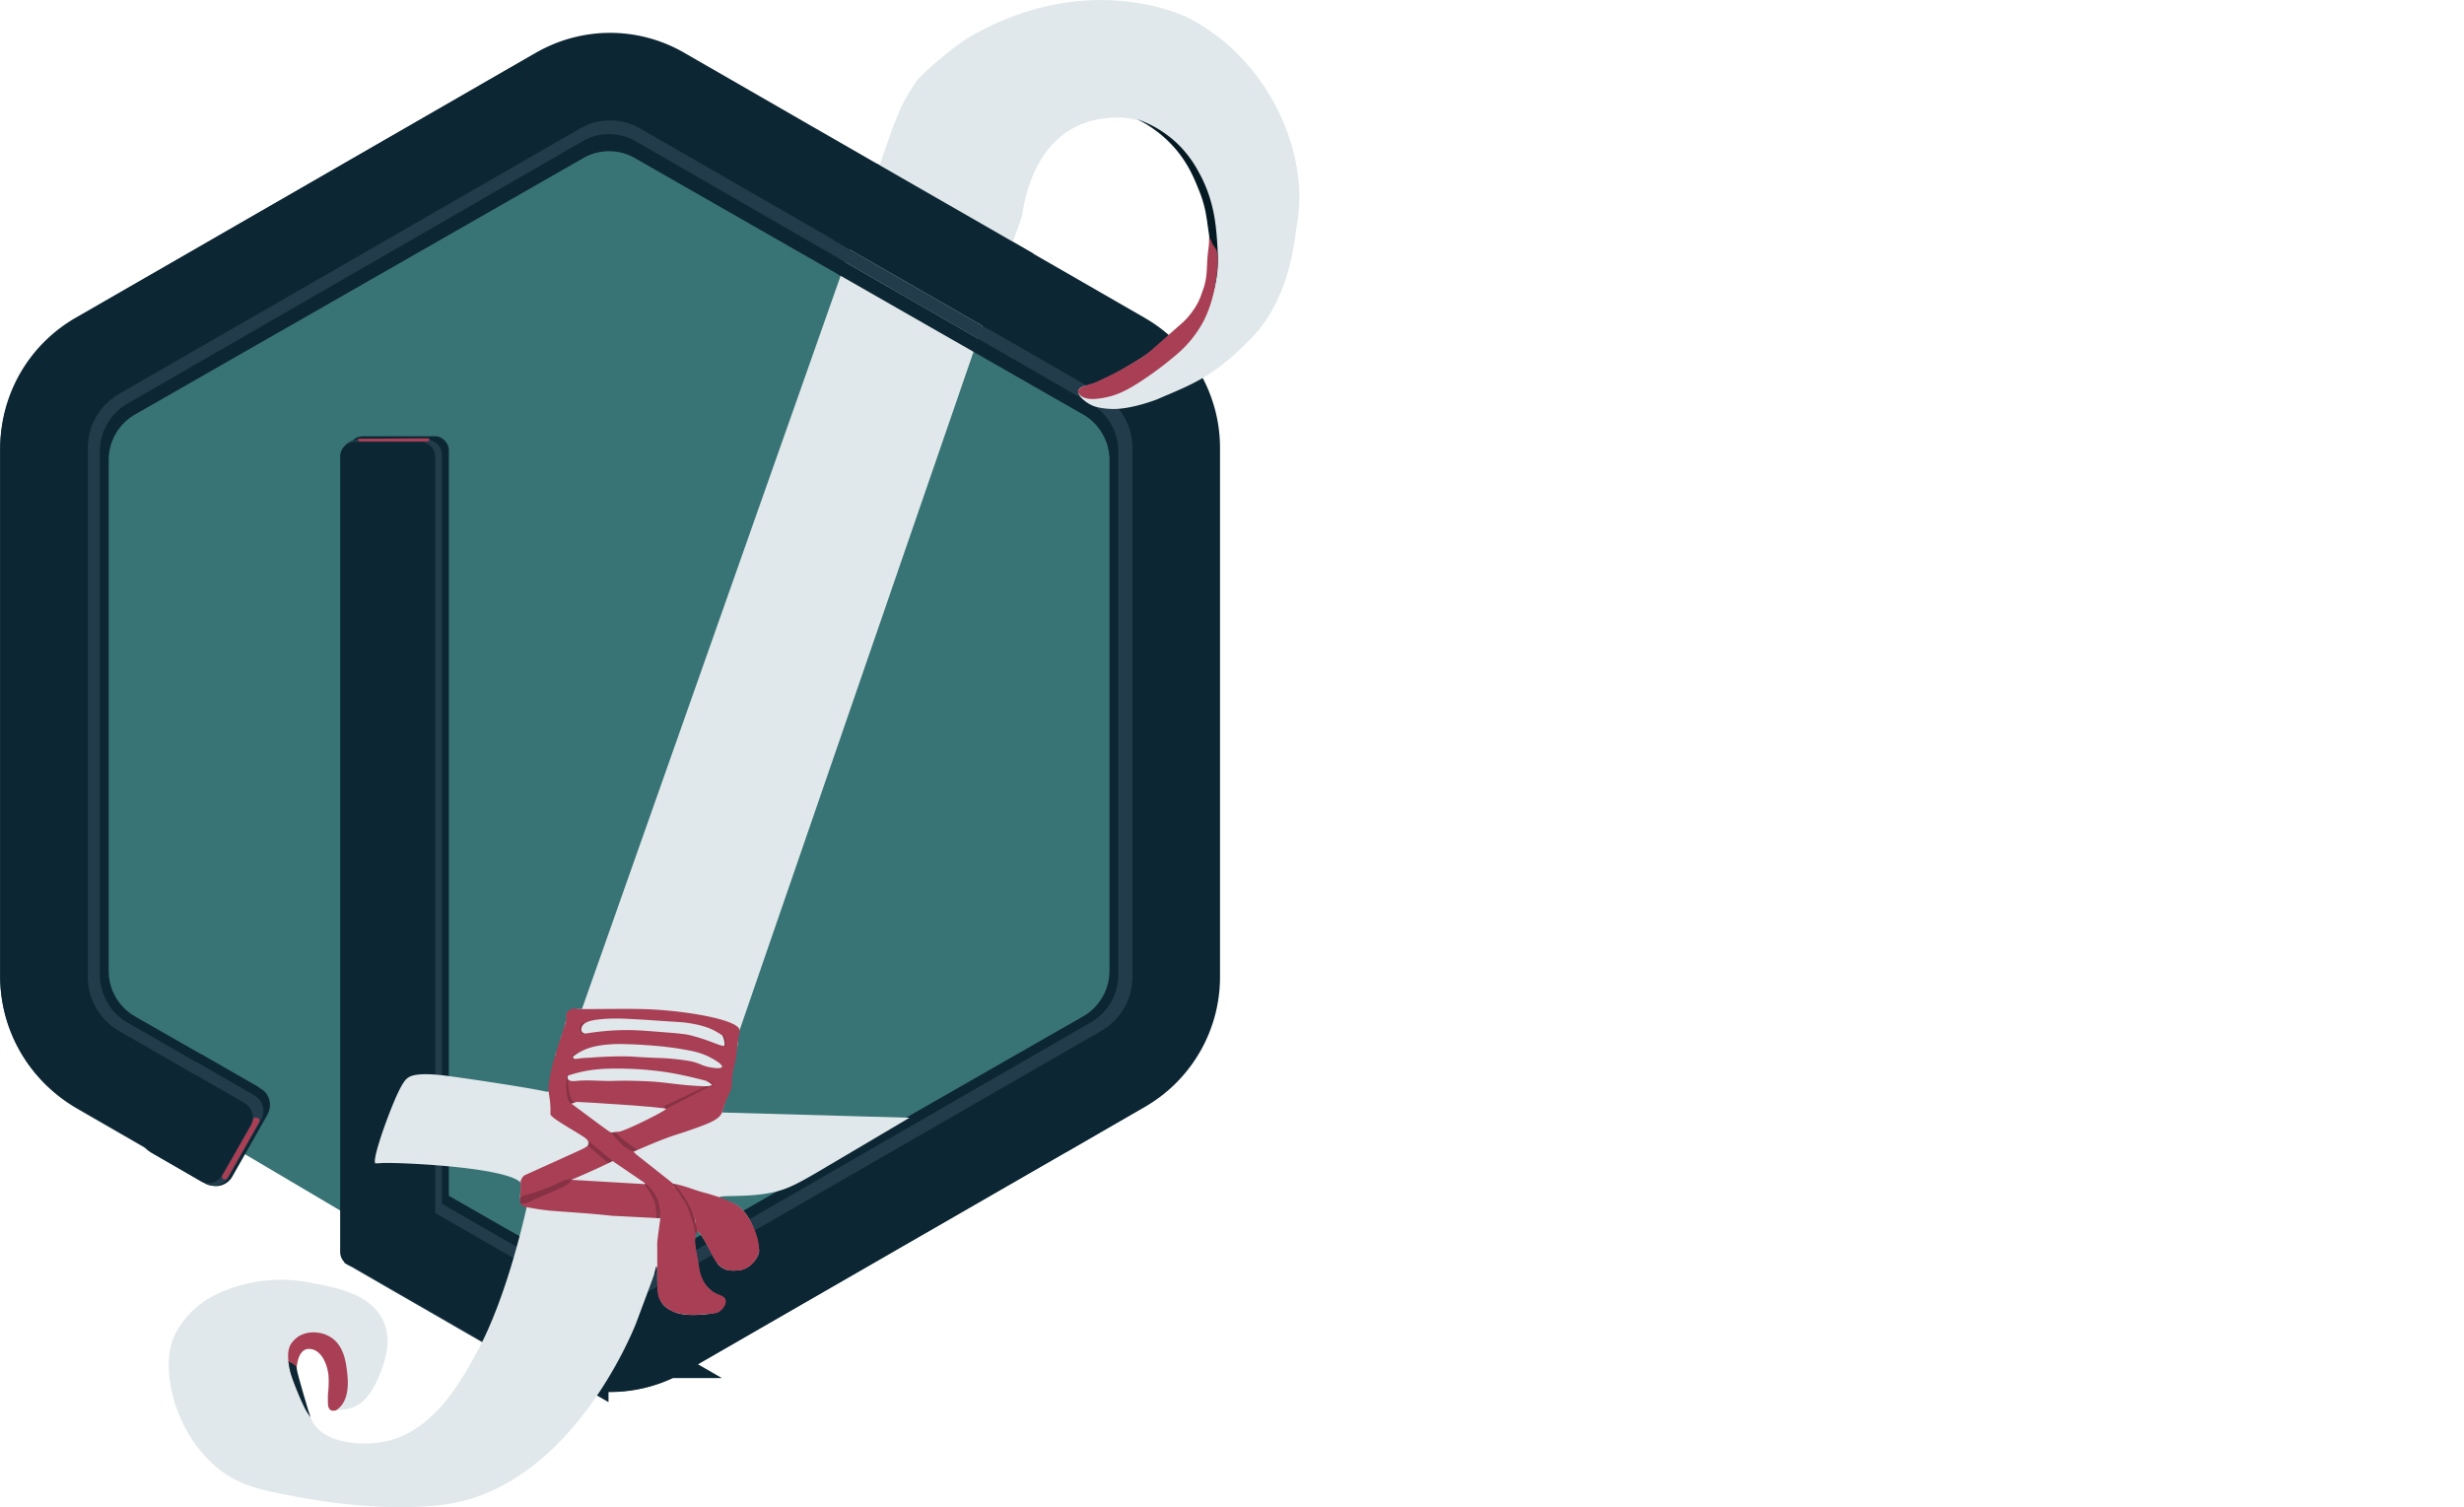 <svg id="a1a9bf61-fe49-41b7-8d9f-2d6b01f1026f" data-name="Слой 2" xmlns="http://www.w3.org/2000/svg" viewBox="0 0 1406.69 860.37"><defs><style>.a8cfe906-ddb5-413a-8514-4d69e8b4a7d8{fill:#387375;}.aae993dc-ce90-455c-b93a-2c11643ca6cd,.aeea1876-02ab-4fb9-915c-5fb13abbaf89,.fb2a4486-a3fb-4b1c-ac6b-2c40d8c63240{fill:none;stroke-miterlimit:10;}.aae993dc-ce90-455c-b93a-2c11643ca6cd,.fb2a4486-a3fb-4b1c-ac6b-2c40d8c63240{stroke:#0c2633;}.aae993dc-ce90-455c-b93a-2c11643ca6cd,.aeea1876-02ab-4fb9-915c-5fb13abbaf89{stroke-width:57px;}.ba1d86f0-64a4-4064-904a-e77f7ee18f3d{fill:#0c2633;}.aeea1876-02ab-4fb9-915c-5fb13abbaf89{stroke:#223c4b;}.bae8ca5a-d1de-4559-9108-2c1817ff2e4f{fill:#223c4b;}.fb2a4486-a3fb-4b1c-ac6b-2c40d8c63240{stroke-width:50px;}.ae509a6a-f5e3-4bc4-b9e6-cf065d22999a{fill:#e0e8eb;}.b7ae1f7c-40a6-4598-b75c-1ff10d78ae18{fill:#a93f55;}.ab04ef8e-c478-42ce-b51b-bea0b6a454b9{fill:#051923;}.b4eaad91-3e8f-4e59-bcae-e3ddbbb3aaa4{opacity:0.2;}.fcb6b0e6-1f9a-446c-8897-79febb4ec076{fill:#863346;}</style></defs><polygon class="a8cfe906-ddb5-413a-8514-4d69e8b4a7d8" points="36.78 223.52 36.78 598.02 353.57 785.27 670.36 598.02 670.36 223.52 353.57 36.27 36.78 223.52"/><path class="aae993dc-ce90-455c-b93a-2c11643ca6cd" d="M212.89,690.73l106,60.61a58.08,58.08,0,0,0,57.73,0L632.5,605a58.48,58.48,0,0,0,29.4-50.78V262.66a58.48,58.48,0,0,0-29.4-50.77L376.58,65.5a58.13,58.13,0,0,0-57.73,0L62.93,211.89a58.48,58.48,0,0,0-29.4,50.77V554.18A58.48,58.48,0,0,0,62.93,605l70.74,40.46"/><path class="ba1d86f0-64a4-4064-904a-e77f7ee18f3d" d="M118.11,675.84,85.37,656.9c-5.06-2.92-6.7-9.63-3.66-15L101.51,607a10.76,10.76,0,0,1,14.66-4.39l32.74,18.94c5.06,2.92,6.69,9.63,3.66,15l-19.81,34.91A10.76,10.76,0,0,1,118.11,675.84Z"/><rect class="ba1d86f0-64a4-4064-904a-e77f7ee18f3d" x="199.25" y="249.07" width="57" height="443.24" rx="7.7"/><path class="aeea1876-02ab-4fb9-915c-5fb13abbaf89" d="M210.73,696.15,318.4,758.22a58.68,58.68,0,0,0,58.65,0l260-149.9a60,60,0,0,0,29.88-52V257.82a60,60,0,0,0-29.88-52l-260-149.9a58.63,58.63,0,0,0-58.65,0l-260,149.9a60,60,0,0,0-29.88,52V556.33a60,60,0,0,0,29.88,52l71.87,41.43"/><path class="bae8ca5a-d1de-4559-9108-2c1817ff2e4f" d="M116.83,675.57,85.31,657.34a10.33,10.33,0,0,1-3.74-14.05l18.28-32.24a10.15,10.15,0,0,1,13.9-3.86l31.52,18.23A10.35,10.35,0,0,1,149,639.47l-18.29,32.24A10.13,10.13,0,0,1,116.83,675.57Z"/><path class="bae8ca5a-d1de-4559-9108-2c1817ff2e4f" d="M195.25,685.89V259.49a8.62,8.62,0,0,1,8.81-8.42H243.5a8.62,8.62,0,0,1,8.81,8.42V711.57A8.61,8.61,0,0,1,243.5,720H204.06a8.61,8.61,0,0,1-8.81-8.41V685.89"/><path class="ba1d86f0-64a4-4064-904a-e77f7ee18f3d" d="M114.59,674.28l-27.76-16a9.11,9.11,0,0,1-3.27-12.4l16.18-28.54A9,9,0,0,1,112,613.86l27.75,16A9.13,9.13,0,0,1,143,642.32l-16.18,28.53A8.94,8.94,0,0,1,114.59,674.28Z"/><path class="fb2a4486-a3fb-4b1c-ac6b-2c40d8c63240" d="M209.64,699l109,62.75a59.4,59.4,0,0,0,59.37,0L641.25,610.18a60.61,60.61,0,0,0,30.25-52.56V255.82a60.64,60.64,0,0,0-30.25-52.57L378,51.71a59.4,59.4,0,0,0-59.37,0L55.39,203.25a60.63,60.63,0,0,0-30.24,52.57v301.8a60.6,60.6,0,0,0,30.24,52.56l72.76,41.89"/><path class="ba1d86f0-64a4-4064-904a-e77f7ee18f3d" d="M194.19,688.85V260.73a8.42,8.42,0,0,1,8.37-8.45h37.49a8.41,8.41,0,0,1,8.36,8.45v453.9a8.4,8.4,0,0,1-8.36,8.45H202.56a8.41,8.41,0,0,1-8.37-8.45V688.85"/><path class="ae509a6a-f5e3-4bc4-b9e6-cf065d22999a" d="M188.25,804.07a8.75,8.75,0,0,0,3.67,1,25.28,25.28,0,0,0,2.76-.17l1.5-.18.81-.13a22.2,22.2,0,0,0,7.45-2.6c7-4,11.81-15.88,11.81-15.88,3.15-8,7.66-19.54,3-31-6.71-16.53-27.86-20.25-43-23a85.84,85.84,0,0,0-45.12,3.62c-5.89,2.23-15.51,6-23.88,15.38a54.88,54.88,0,0,0-7,10c-9.72,18.61-1.08,56.44,24,77,12.62,10.35,25.26,12.79,50,17.25,17.66,3.18,49.72,7.14,78,3.75,75-9,111-104,111-104s9-24,10-27c.6-1.78,1.19-5.32,1.57-5.19a.21.21,0,0,1,.1.12c.21.48.33,2.45.33,7.07,0,13,3,16,10,19s22,1,24,0,7-6,3-8-12-8-13-14-4-21-2-24,11,17,13,19,5,4,12,3,12-9,11-12-3-23-17-27c-3.15-.9-5.67-1.69-5.61-2.4.15-1.64,14.59,0,28.61-2.6,10.76-2,16.95-5.71,36-17,10-5.9,22.8-13.49,44-26l-107-3,2-7s-1,0,1-3a10.78,10.78,0,0,0,2-7c0-2,1-5,1-7s2-7,1-8,2-3,2-9,0-3,1-6,140-406,140-406,20-55,21-58,5-57,55-57,69,86.29,37,117.65c-4.77,4.67-9.52,9.43-13,12.17-9.47,7.34-32.59,21.48-42,23.18-2.74.5-4.12,1.5-4.56,2.71-1,2.8,4.46,7.69,9.56,9.29a32,32,0,0,0,5,1,45.71,45.71,0,0,0,6,.36c10.48-.11,24-5.36,24-5.36,21-9,33-13,55-36s24-58,25-63c7.85-39.24-14.16-94.39-62-119,0,0-55-28.31-123,10-9.74,5.49-25.61,19-31,25C522,47.6,516.13,57.25,514,62.24c-2.53,6.09-4.39,10.64-4.79,11.83-3.93,11.62-76.5,217.31-177,502a15.52,15.52,0,0,0-7,1,2.93,2.93,0,0,0-1.08.68c-1.36,1.52-.08,4.48-.92,5.32-1,1-1,6-2,7s-2,7-2,9-2,1-2,3,0,10-1,10-3,4-2,8c.37,1.48.2,2.27-.22,2.69-.76.75-2.26.43-2.78.31-10.88-2.42-47.87-7.87-57-9-15.84-2-19.71.2-21,1-1.76,1.1-4.65,3.36-13,26,0,0-8.19,22.22-5.76,23.12h0c.54-.06,1.12-.11,1.74-.13.35,0,.68,0,1,0,2.32-.81,70.49,1.49,80,11,1,1-1,9,0,11a6.5,6.5,0,0,0,2.21,2.08,12.71,12.71,0,0,1,1.06.88,1.3,1.3,0,0,1,.25.28.33.33,0,0,1-.09.31c-.29.45-10.45,49.64-28.43,82.45-9.05,16.52-25,45.66-53,51-9.6,1.84-29.6,2.27-39-8.79-2.19-2.58-3-5.45-4-8.21-5.06-13.49-9.82-22.36-6.34-30,.37-.8,2.53-5.54,6.34-6,4-.47,7.32,4,8,5,4.15,5.92,3.34,14.44,3,18-.17,1.86-1,9.06,1,11a4.77,4.77,0,0,0,1.67,1l2.91-.11"/><path class="b7ae1f7c-40a6-4598-b75c-1ff10d78ae18" d="M177.25,809.07c-.79-1.32-18.29-31-11-42a15.85,15.85,0,0,1,4-4c5.34-3.48,12.91-3,18,0,8.16,4.75,9.32,14.72,10,21,.36,3.32,1.59,14.53-5,20a10.89,10.89,0,0,1-1.33,1s-4.67,2-4.67-4v-5s1-8,0-13-4-13-11-13-7.49,12.83-6.74,17.42S177.25,809.07,177.25,809.07Z"/><path class="ab04ef8e-c478-42ce-b51b-bea0b6a454b9" d="M689.25,173.07c2.71,0,4.7-11.31,5-13a68,68,0,0,0,1-15c-.73-14.49-1.53-30.16-11-47a64.55,64.55,0,0,0-12-16,63.13,63.13,0,0,0-23-14,69.31,69.31,0,0,1,21,16c8,9,11.53,17.86,14,24a67.68,67.68,0,0,1,4,13c.28,1.5.72,4.18,1,6l0,.27c.53,3.4.9,6.28,1,6.73.28,2.25.25,5.46,0,13-.41,12.76-.69,15.56-2,17a7.12,7.12,0,0,0-2,4,4.62,4.62,0,0,0,0,1C686.46,171,688.09,173.08,689.25,173.07Z"/><path class="b7ae1f7c-40a6-4598-b75c-1ff10d78ae18" d="M689.25,174.07c1.4-7.61,1.43-9.88,1-10s-.77.8-2,1c-.7.12-.89.11-1,0a1,1,0,0,1,0-1c-.23.75-.56,1.79-1,3a47.31,47.31,0,0,1-2,5,35.85,35.85,0,0,1-3,5,40.38,40.38,0,0,1-6,7c-7,6.19-12.75,11.26-17,15a58,58,0,0,1-6.11,4.83c-1.29.89-3.17,2-6.89,4.17-3.38,2-5.12,3-7,4-2.34,1.25-4.09,2.09-6,3-5.36,2.57-8,3.86-9,4a41.14,41.14,0,0,0-6,2l-1,1-1,1a5.89,5.89,0,0,0,1,2c3,3.87,10.43,2.64,14,2,7.49-1.33,13.58-4.43,22-10a197.63,197.63,0,0,0,21-16,65.07,65.07,0,0,0,9-10,63.79,63.79,0,0,0,5-8,64.61,64.61,0,0,0,3-7,66.77,66.77,0,0,0,2.1-6.89c2-7.89,3.67-19.81,2.33-25.67-.42-1.83-2.07-3.08-2.74-4.83-.13-.36-1-3-1.6-2.65-.18.1-.08.62-.09.8,0,.36,0,.72,0,1.08,0,.72-.08,1.43-.15,2.15-.12,1.26-.3,2.53-.44,3.79s-.29,2.75-.38,4.13c-.27,4-.26,8.09-1,12.05-.35,1.78-.82,3.51-.82,3.51l-.16.53c-.41,1.39-.77,2.36-1,3-.13.38-.3.86-.49,1.43s-.4,1.22-.51,1.57"/><path class="ba1d86f0-64a4-4064-904a-e77f7ee18f3d" d="M164.67,777.22c3.68,1.89,4.86,2.7,4.78,4.33s7.46,26.94,7.8,27.52h0s-1.63-2.36-1.72-2.48c-1.95-2.83-4.54-9.17-6.16-13.23-2.2-5.55-3.69-9.54-4.1-12.22l-.53-3.38h0"/><path class="b7ae1f7c-40a6-4598-b75c-1ff10d78ae18" d="M421.25,595.07c.76-5.43,1.07-6.14,1-6.74,0,0,0-.13,0-.26-1-6.26-31-10-31-10a228.74,228.74,0,0,0-24-2c-9.36-.24-25.08,0-32,0h-3c-3.68-.11-4.55-.63-6,0-.34.15-2.66,1.16-3,3-.15.86.18,1.42,0,3a9.75,9.75,0,0,1-.39,1.66c-.45,1.74-1,3.38-2.61,8.34-.94,3-2,6.18-3,9.82a107.07,107.07,0,0,0-3,11.18c-.84,4.67-1.26,7-1,10,.28,3.17,1.13,6,1,11.53,0,1.45,0,1.22,0,1.47,0,2,13,9,19,13s1,6-1,7c-1.68.84-23.8,10.85-30.85,14l-2.15,1-1,1-1,2c0,.48,0,1.17,0,2-.05,7.3-.64,8.31,0,9,1.76,1.9,8.85-2.53,18-7,6.82-3.32,4-1.39,19-8s14.08-6.9,26-12c10.23-4.37,15.33-6.59,22-9,5.25-1.89,3.93-1.19,12-4,12.49-4.34,16.31-6.24,18-10,.67-1.47.52-2.16,2-6,1.58-4.07,2.22-4.52,3-7,1-3.2.24-3.44,1-9,.62-4.56,1.13-4.35,2-10C420.72,600,420.61,599.73,421.25,595.07Z"/><path class="b7ae1f7c-40a6-4598-b75c-1ff10d78ae18" d="M387.25,678.07c3,4,10,8,10,24l-.23,2-18.77-6-10.11-21.54,1.11-1.46,18,3"/><path class="b7ae1f7c-40a6-4598-b75c-1ff10d78ae18" d="M377,695.52l-7.86-19.45-42.84-2.52a1.25,1.25,0,0,0-1.06-.48,1.19,1.19,0,0,0-1,1c-.23,0-.58,0-1,0a9.46,9.46,0,0,0-5,2c-1.56,1.16-6.74,3.2-21,7a4.33,4.33,0,0,0,0,4,4.23,4.23,0,0,0,3,2c5,1,9.39,1.61,13,2,1.8.2,2.3.22,13,1,8.61.63,10.56.79,13,1,4.23.38,7.7.75,10,1Z"/><path class="b7ae1f7c-40a6-4598-b75c-1ff10d78ae18" d="M387.25,678.07l-24-19-1.92-1.91L349,662.34l19.22,13.1.23.63"/><path class="b7ae1f7c-40a6-4598-b75c-1ff10d78ae18" d="M396.25,706.07l.91-3.24s.31-.23.2,0,.06,0,.32.08a3.63,3.63,0,0,1,2,1.34c2.17,2.75,6.6,11.82,6.6,11.82a27.32,27.32,0,0,0,4,6l1,1h0a5.92,5.92,0,0,0,1.39.89,15,15,0,0,0,2.61,1.11,11.13,11.13,0,0,0,3.5.27,26.59,26.59,0,0,0,4.5-.27,13,13,0,0,0,6.61-4L430,721a17,17,0,0,0,3.07-5.21c1.49-4.22-2.06-17.25-8.8-24.7a18.38,18.38,0,0,0-5-4l-1.45-.64c-2.25-1-4.08-1.78-5.55-2.36-1.8-.71-3.22-1.15-6-2-4.27-1.3-4.25-1.14-7-2-3.89-1.21-6.77-2.46-12-3.74-1.81-.45-2.81-.61-3-.26-.33.63,2.15,2.3,4,4,7.32,6.74,9.2,18,8.79,18.19h0C396.25,698.07,396.25,706.07,396.25,706.07Z"/><polygon class="b4eaad91-3e8f-4e59-bcae-e3ddbbb3aaa4" points="335.67 651.11 349.79 662.79 347.27 664.11 335.63 654.04 335.67 651.11"/><path class="b4eaad91-3e8f-4e59-bcae-e3ddbbb3aaa4" d="M348.94,646.46a59.79,59.79,0,0,0,5.61,6.48,19.42,19.42,0,0,0,7.17,4.56l2.06-.94-2.72-2.19a64.26,64.26,0,0,1-10-8.22Z"/><path class="b4eaad91-3e8f-4e59-bcae-e3ddbbb3aaa4" d="M324.42,675.73a23.22,23.22,0,0,1-4,2.34c-5.52,2.7-11.3,4.86-16.88,7.43a17.13,17.13,0,0,1-5,1.75,1.39,1.39,0,0,1-1.2-.28,1.29,1.29,0,0,1-.26-.57,5.65,5.65,0,0,1-.11-2.28,1.7,1.7,0,0,1,.27-.73,1.67,1.67,0,0,1,.67-.44,23.16,23.16,0,0,1,3-1,105.22,105.22,0,0,0,17.7-6.52c2.29-1.09,4.65-2.28,7.18-2.26.24,0,.57.13.55.41s-.36.6-.51.79A8.21,8.21,0,0,1,324.42,675.73Z"/><path class="b7ae1f7c-40a6-4598-b75c-1ff10d78ae18" d="M368.49,676.07c8.76,19,8.52,19.21,8.52,19.21l.24,1.79,19.76,5.6"/><path class="b7ae1f7c-40a6-4598-b75c-1ff10d78ae18" d="M377,695.52c-.25,1.78-.51,3.71-.76,5.55-.79,5.84-.9,6.75-1,8s0,.62,0,8c0,3.54,0,9.17,0,11,0,.17,0,.6,0,1.19,0,1.17-.07,1.69,0,3.81.12,4,.2,6.08,1,8a13.69,13.69,0,0,0,3.47,4.79,16.53,16.53,0,0,0,6.35,3.55,25,25,0,0,0,6.2,1.12c3.75.36,6.88.09,13-.46,3.3-.29,4.07-.45,5-1,2.34-1.36,4.66-4.47,4-7-.83-3.17-5.54-2.27-10-7a19.85,19.85,0,0,1-4-7c-.85-2.18-.67-2.55-2-10-1.23-6.93-1.87-9.34-1-13a18.15,18.15,0,0,1,1-3"/><path class="b4eaad91-3e8f-4e59-bcae-e3ddbbb3aaa4" d="M368.4,675.39a26.41,26.41,0,0,1,6,7.34,16.5,16.5,0,0,1,1.72,4.4,26.77,26.77,0,0,1,.79,8.36l-2.1-.09a30.36,30.36,0,0,0-.17-3.44l-.17-1.6c-.08-.74-.16-1.48-.3-2.21-.61-3.16-2.3-6-4-8.73-.76-1.24-1.52-2.46-2.39-3.63Z"/><path class="b4eaad91-3e8f-4e59-bcae-e3ddbbb3aaa4" d="M389.3,681.4c.63.93,1.26,1.85,1.86,2.8.41.65.8,1.31,1.18,2s.74,1.35,1.08,2,.68,1.38,1,2.08.61,1.41.89,2.13.54,1.44.78,2.16.47,1.47.68,2.21.39,1.48.55,2.23.31,1.5.44,2.26c.05.29.09.58.13.87s0,.29.06.43a.64.64,0,0,1,0,.41,3.75,3.75,0,0,0-.19.41,5.11,5.11,0,0,1-.22.66.59.59,0,0,0-.06.14c0,.12,0,.26-.06.37s-.08.1-.07.15l-.4-.83-.28-.55-.09-.18a1.43,1.43,0,0,1-.06-.36c-.05-.53-.06-1.07-.16-1.6a58.87,58.87,0,0,0-2.43-8.17,30.61,30.61,0,0,0-4.22-8.68l-2.22-3.44-1.12-1.72c-.3-.47-.71-.87-1-1.36-.14-.26-.23-.5-.39-.75a5,5,0,0,1-.6-1.26l1,.15a.09.09,0,0,1,.07,0s0,0,0,.06a3.76,3.76,0,0,0,.35.83,3.39,3.39,0,0,0,.7,1,4.63,4.63,0,0,1,.42.32c.18.18.32.4.48.59C388.1,679.64,388.7,680.52,389.3,681.4Z"/><path class="ae509a6a-f5e3-4bc4-b9e6-cf065d22999a" d="M412.25,591.07c1,1,2,6,1,6-2.71,0-7.91-3.18-19-6-3.28-.83-8.18-1.22-18-2-8.54-.67-13-1-19-1a143.46,143.46,0,0,0-23,2,2.74,2.74,0,0,1-2-1c-.77-1.08-.17-2.57,0-3,1.19-2.93,6.45-3.69,9-4,8.7-1.05,15.28-.52,25,0,5,.27,10,.69,15,1,7.12.45,8.77.51,12,1,7.9,1.21,11.9,3,14,4A38.22,38.22,0,0,1,412.25,591.07Z"/><path class="ae509a6a-f5e3-4bc4-b9e6-cf065d22999a" d="M327.25,603.07a32.64,32.64,0,0,1,7-4,34.54,34.54,0,0,1,7-2,72.05,72.05,0,0,1,15-1c7.23.13,13.26.59,18,1a172.92,172.92,0,0,1,21,3,39.38,39.38,0,0,1,9,3c3.43,1.65,8.47,4.71,8,6s-5.21.62-8,0c-3.73-.82-4.5-1.88-9-3a59.23,59.23,0,0,0-6-1c-1.38-.19-5.42-.72-11-1l-2.81-.11c-12.9-.5-13.19-.79-18.19-.89,0,0-9-.16-20.39.75-1.53.12-3.08.08-4.61.25-2.64.3-4.52.78-5,0A1.2,1.2,0,0,1,327.25,603.07Z"/><path class="ae509a6a-f5e3-4bc4-b9e6-cf065d22999a" d="M324.25,614.07a76.66,76.66,0,0,1,12-3,90.81,90.81,0,0,1,14-1,184.74,184.74,0,0,1,22,1c1.86.2,4.5.47,8,1,6.05.92,10.73,2,15,3,2.21.52,4.91,1.18,8,2,1.58.75,3.3,1.7,3.16,2.33-.19.82-3.39.74-5.16.67-9.4-.32-17.24-1.46-22-2-6.48-.73-11.61-.88-16-1-2.71-.07-7.16-.19-13,0-7,.23-14-.69-21,0-1.13.12-4.16.45-5-1A2.44,2.44,0,0,1,324.25,614.07Z"/><path class="ae509a6a-f5e3-4bc4-b9e6-cf065d22999a" d="M329.25,629.07c3,0,51,3,51,4s-24,13-27,13-3.64,1-5.32,0-21.68-16-21.68-16Z"/><path class="b4eaad91-3e8f-4e59-bcae-e3ddbbb3aaa4" d="M406,619.86l0,0-.06,0-.07,0-.1,0-.11.06-.12.06-.15.08-.15.08-.18.09-.19.1-.2.1-.22.11-.23.12-.25.13-.25.13-.27.14-.29.15-.29.15-.3.16-.32.16-.32.17-.34.17-.34.18-.36.18-.36.19-.37.19-.37.19-.39.2-.39.2-.4.21-.4.21-.4.21-.42.21-.41.21-.42.22-.43.22-.43.22-.42.22-.44.23-.43.22-.43.22-.44.23-.44.22-.43.23-.44.22-.43.23-.43.22-.44.22-.42.23-.43.22-.42.21-.42.22-.42.22-.41.21-.4.21-.4.2-.4.21-.38.2-.39.19-.37.2-.37.19-.35.18-.35.18-.34.18-.34.17-.32.17-.31.16-.3.15-.29.15-.27.14-.27.14-.25.13-.24.13-.23.11-.21.11-.2.1-.18.1-.17.09-.15.08-.14.07-.12.06-.1,0-.09,0-.07,0-.05,0h0s0,0,0,0l-.12,0-.39-.12-.47-.14-.4-.12-.17-.05h-.05l.14-.18.26-.36.3-.39.21-.27a.13.13,0,0,1,.06-.07l.06,0,.1,0,.13-.07.17-.08.2-.09.23-.11.26-.12.29-.14.31-.15.35-.16.37-.18.39-.18.41-.2.44-.2.45-.22.47-.22.49-.23.51-.24.52-.25.53-.25.54-.26.56-.26.56-.27.57-.27.58-.27.58-.28.59-.27.59-.28.59-.28.59-.28.59-.28.58-.28.59-.27.57-.28.57-.27.57-.26.55-.26.54-.26.53-.25.52-.25.51-.24.48-.23.47-.22.46-.21.43-.21.41-.19.39-.19.37-.17.34-.16.31-.15.29-.14.26-.12.22-.11.2-.09.16-.08.13-.06.1,0,.07,0,2.73-.38S406,619.84,406,619.86Z"/><path class="b4eaad91-3e8f-4e59-bcae-e3ddbbb3aaa4" d="M324,615.35a8.64,8.64,0,0,0-.85,4c0,.58.07,1.17.12,1.75l.25,2.64c.05.49.09,1,.17,1.48a12.71,12.71,0,0,0,.94,3.19,2.57,2.57,0,0,0,1.65,1.64l1.73-.58a10.19,10.19,0,0,1-2.54-3.89,14.82,14.82,0,0,1-.55-2.46c-.15-.9-.28-1.81-.4-2.72a11,11,0,0,1-.06-4.08l-.38-1Z"/><path class="b4eaad91-3e8f-4e59-bcae-e3ddbbb3aaa4" d="M324.43,614a1,1,0,0,0-.2.09l0,0a5.92,5.92,0,0,1-.2,1.33l-.24.44c0-.12-.09-.23-.12-.34a1.25,1.25,0,0,1-.07-.26,1.51,1.51,0,0,1,.06-.52c0-.15.08-.3.13-.44a.85.85,0,0,1,.09-.22.58.58,0,0,1,.31-.2,1.63,1.63,0,0,1,.38,0l.08,0C324.81,613.94,324.48,614,324.43,614Z"/><path class="b4eaad91-3e8f-4e59-bcae-e3ddbbb3aaa4" d="M413.08,591.07a.25.25,0,0,1,.12,0,.18.18,0,0,1,.08.09,7,7,0,0,1,.84,2.69,17.2,17.2,0,0,1,.11,3.44l-1.05-.16c.23,0,.38-.27.46-.48a1.69,1.69,0,0,0,.05-.67,13.89,13.89,0,0,0-.4-2.32,7.91,7.91,0,0,0-.66-2c-.06-.11-.32-.4-.25-.52S413,591.07,413.08,591.07Z"/><path class="fcb6b0e6-1f9a-446c-8897-79febb4ec076" d="M405,617.43a3,3,0,0,1,.73.24,3.55,3.55,0,0,1,.31.23,1.71,1.71,0,0,1,.74,1,1.06,1.06,0,0,1-.3.91,1.88,1.88,0,0,1-.86.48,8.1,8.1,0,0,1-1,.2c.16-.08.19-.3.32-.42a.73.73,0,0,1,.35-.12l.45-.07a.8.8,0,0,0,.4-.14.58.58,0,0,0,.16-.19.56.56,0,0,0,.08-.33.62.62,0,0,0-.2-.31,5.89,5.89,0,0,0-.55-.44l-.33-.24L405,618a4.63,4.63,0,0,0-.54-.29c-.18-.08-.36-.18-.53-.27a1.85,1.85,0,0,1-.52-.29c.07-.1.64.1.77.13Z"/><path class="b4eaad91-3e8f-4e59-bcae-e3ddbbb3aaa4" d="M333.23,584.8a2.13,2.13,0,0,0-1,.92,4.8,4.8,0,0,0-.24.63c-.07.22-.14.43-.19.65a2.91,2.91,0,0,0,.66,2.35,1.85,1.85,0,0,0,.38.36,2.57,2.57,0,0,0,.81.31l.55.16-1.41.09a1.3,1.3,0,0,1-1-.5,2.94,2.94,0,0,1-.48-1,5.37,5.37,0,0,1-.05-3,2.74,2.74,0,0,1,.59-1.1,2.59,2.59,0,0,1,1-.62,8,8,0,0,1,1.18-.26Z"/><path class="b4eaad91-3e8f-4e59-bcae-e3ddbbb3aaa4" d="M329.28,601.47q-.58.4-1.14.84a6.5,6.5,0,0,0-.74.65.83.83,0,0,0-.17.21.78.78,0,0,0-.07.58,1.52,1.52,0,0,0,.25.53.52.52,0,0,0,.21.23.76.76,0,0,0,.18.08c.12,0,.28.15.45.48l-.83-.17a1.12,1.12,0,0,1-.4-.28,1.23,1.23,0,0,1-.18-.46,5,5,0,0,1-.16-.84,1,1,0,0,1,0-.39,1,1,0,0,1,.13-.23,2.2,2.2,0,0,1,.3-.37,2.61,2.61,0,0,1,.43-.31,10.1,10.1,0,0,0,.95-.59,1.06,1.06,0,0,1,.55-.29l.37.07c.05,0,.19,0,.15.08a1.14,1.14,0,0,1-.16.09Z"/><path class="b4eaad91-3e8f-4e59-bcae-e3ddbbb3aaa4" d="M411.28,607.44s0,0,0-.06a.58.58,0,0,1,.34.09,1.48,1.48,0,0,1,.26.24,3.24,3.24,0,0,1,.47.71.67.67,0,0,1,.07.18,1.48,1.48,0,0,1,0,.21,1.35,1.35,0,0,1-.06.35.82.82,0,0,1-.43.45,2.12,2.12,0,0,1-.62.18.61.61,0,0,1-.3,0s0,0,.05-.07.11-.11.18-.13l.33-.1a1.36,1.36,0,0,0,.39-.17.58.58,0,0,0,.25-.32.87.87,0,0,0-.08-.5,1,1,0,0,0-.11-.23,1.34,1.34,0,0,0-.11-.14c-.07-.09-.11-.19-.18-.29a1.52,1.52,0,0,0-.34-.33l-.19-.16.05,0Z"/><polygon class="bae8ca5a-d1de-4559-9108-2c1817ff2e4f" points="485.19 142.49 561.08 186.1 558.72 193.56 478.86 147.51 485.19 142.49"/><polygon class="ba1d86f0-64a4-4064-904a-e77f7ee18f3d" points="482.32 149.51 558.58 193.43 556.15 201.05 477.71 156.19 482.32 149.51"/><rect class="ba1d86f0-64a4-4064-904a-e77f7ee18f3d" x="507.65" y="87.81" width="50.23" height="106.11" rx="2.34" transform="translate(145.2 532.62) rotate(-60.12)"/><path class="b7ae1f7c-40a6-4598-b75c-1ff10d78ae18" d="M126.71,671.48a1.11,1.11,0,0,0,.05.6,2.85,2.85,0,0,0,.28.55,1.3,1.3,0,0,0,.1.15,1.56,1.56,0,0,0,.2.16,2.37,2.37,0,0,0,1.21.46h.19a.76.76,0,0,0,.18-.09,3.39,3.39,0,0,0,1.37-1.46L148,640.58a1.6,1.6,0,0,0,.16-1.21,1.63,1.63,0,0,0-.75-1,2.26,2.26,0,0,0-.43-.17,3.85,3.85,0,0,0-1-.2,1.36,1.36,0,0,0-.72.09,1.64,1.64,0,0,0-.69,1c-.34,1-.69,1.92-1,2.88Z"/><path class="b7ae1f7c-40a6-4598-b75c-1ff10d78ae18" d="M206.88,250.43l37.13-.19a1.37,1.37,0,0,1,.74.22,1.13,1.13,0,0,1,.46.43.68.68,0,0,1-.35.81,2.32,2.32,0,0,1-1,.29c-.33,0-.66.07-1,.07l-36.39,0a3.43,3.43,0,0,1-1.39-.16,1.54,1.54,0,0,1-.59-.32.59.59,0,0,1-.22-.54.8.8,0,0,1,.57-.53,3.19,3.19,0,0,1,.87-.1Z"/></svg>
